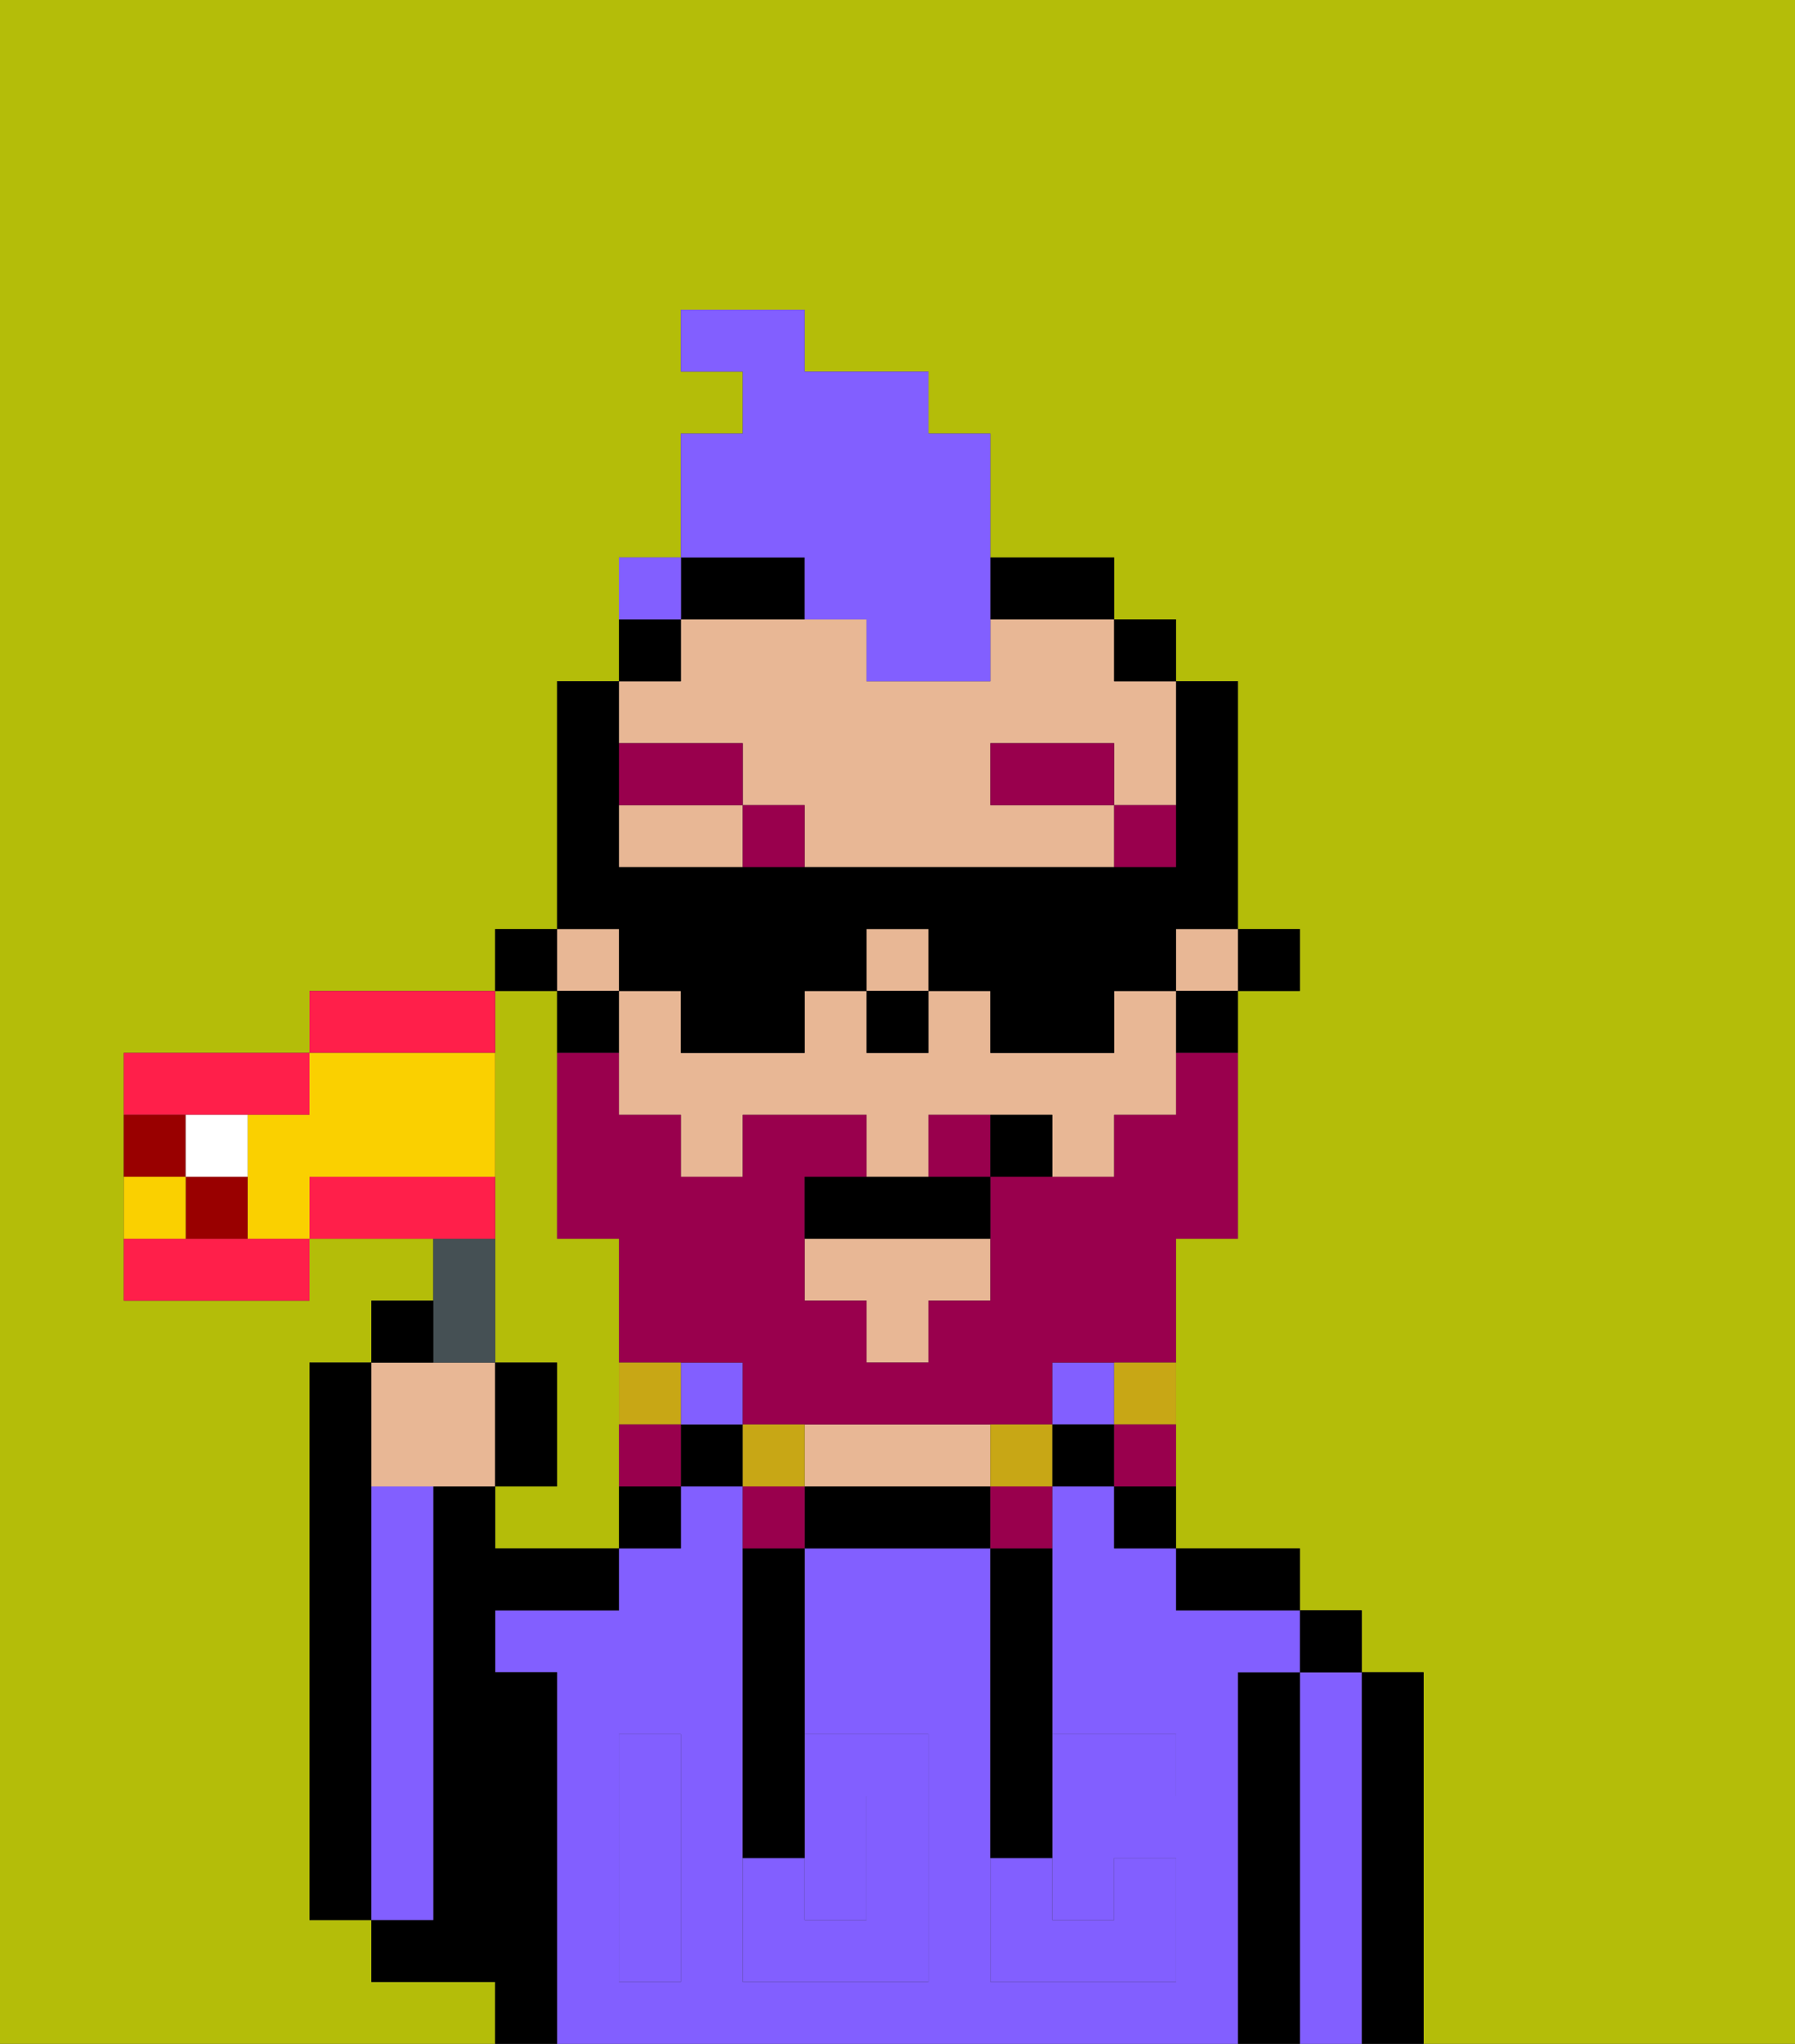 <svg xmlns="http://www.w3.org/2000/svg" viewBox="0 0 29 33"><rect x="0" y="0" width="29" height="33" fill="#333333" stroke="none"/><defs><style>polygon,rect,path{shape-rendering:crispedges;}.pa68-1{fill:#b4bd09;}.pa68-2{fill:#000000;}.pa68-3{fill:#825fff;}.pa68-4{fill:#e8b795;}.pa68-5{fill:#825fff;}.pa68-6{fill:#99004d;}.pa68-7{fill:#99004d;}.pa68-8{fill:#c8a715;}.pa68-9{fill:#825fff;}.pa68-10{fill:#455054;}.pa68-11{fill:#ff1f4a;}.pa68-12{fill:#fad000;}.pa68-13{fill:#900;}.pa68-14{fill:#ffffff;}</style></defs><path class="pa68-1" d="M8,18v4H9v2H8v1h2V20H9V16H8v2Z"/><path class="pa68-1" d="M0,33H8V32H6V31H5V22H6V21H7V20H5v1H2V17H5V16H8V15H9V11h1V9h1V7h1V6H11V5h2V6h2V7h1V9h2v1h1v1h1v4h1v1H20v4H19v5h2v1h1v1h1v6h6V0H0Z"/><path class="pa68-2" d="M6,24V22H5v9H6V24Z"/><path class="pa68-2" d="M23,27H22v6h1V27Z"/><path class="pa68-3" d="M22,27H21v6h1V27Z"/><rect class="pa68-2" x="21" y="26" width="1" height="1"/><path class="pa68-2" d="M21,27H20v6h1V27Z"/><path class="pa68-3" d="M20,27h1V26H19V25H18V24H17v4h2v1H17v2h1V30h1v2H16V25H13v3h2v4H12V24H11v1H10v1H8v1H9v6H20V27Zm-9,2v3H10V28h1Z"/><path class="pa68-2" d="M20,26h1V25H19v1Z"/><path class="pa68-2" d="M18,25h1V24H18Z"/><rect class="pa68-3" x="17" y="22" width="1" height="1"/><rect class="pa68-2" x="17" y="23" width="1" height="1"/><path class="pa68-2" d="M15,24H13v1h3V24Z"/><path class="pa68-4" d="M14,24h2V23H13v1Z"/><rect class="pa68-2" x="11" y="23" width="1" height="1"/><rect class="pa68-3" x="11" y="22" width="1" height="1"/><path class="pa68-2" d="M10,25h1V24H10Z"/><path class="pa68-2" d="M9,27H8V26h2V25H8V24H7v7H6v1H8v1H9V27Z"/><path class="pa68-3" d="M7,30V24H6v7H7Z"/><path class="pa68-3" d="M14,31V29H13v2Z"/><path class="pa68-5" d="M14,29v2H13V30H12v2h3V28H13v1Z"/><path class="pa68-5" d="M10,29v3h1V28H10Z"/><path class="pa68-5" d="M18,29h1V28H17v1Z"/><path class="pa68-5" d="M16,31v1h3V30H18v1H17V30H16Z"/><path class="pa68-2" d="M12,26v4h1V25H12Z"/><path class="pa68-2" d="M16,26v4h1V25H16Z"/><rect class="pa68-2" x="20" y="15" width="1" height="1"/><rect class="pa68-4" x="9" y="15" width="1" height="1"/><path class="pa68-4" d="M12,12v1h1v1h5V13H16V12h2v1h1V11H18V10H16v1H14V10H11v1H10v1Z"/><path class="pa68-4" d="M10,13v1h2V13Z"/><polygon class="pa68-4" points="13 21 14 21 14 22 15 22 15 21 16 21 16 20 13 20 13 21"/><path class="pa68-4" d="M10,18h1v1h1V18h2v1h1V18h2v1h1V18h1V16H18v1H16V16H15v1H14V16H13v1H11V16H10v2Z"/><rect class="pa68-4" x="19" y="15" width="1" height="1"/><rect class="pa68-4" x="14" y="15" width="1" height="1"/><path class="pa68-2" d="M19,17h1V16H19Z"/><rect class="pa68-2" x="18" y="10" width="1" height="1"/><path class="pa68-2" d="M17,10h1V9H16v1Z"/><path class="pa68-2" d="M12,10h1V9H11v1Z"/><path class="pa68-2" d="M11,10H10v1h1Z"/><path class="pa68-2" d="M10,16H9v1h1Z"/><rect class="pa68-2" x="8" y="15" width="1" height="1"/><rect class="pa68-2" x="14" y="16" width="1" height="1"/><rect class="pa68-6" x="18" y="13" width="1" height="1"/><rect class="pa68-6" x="16" y="12" width="2" height="1"/><rect class="pa68-6" x="12" y="13" width="1" height="1"/><rect class="pa68-6" x="10" y="12" width="2" height="1"/><path class="pa68-7" d="M15,18v1h1V18Z"/><path class="pa68-7" d="M19,18H18v1H16v2H15v1H14V21H13V19h1V18H12v1H11V18H10V17H9v3h1v2h2v1h5V22h2V20h1V17H19Z"/><path class="pa68-8" d="M18,23h1V22H18Z"/><path class="pa68-7" d="M18,24h1V23H18Z"/><path class="pa68-8" d="M16,23v1h1V23Z"/><path class="pa68-7" d="M16,25h1V24H16Z"/><path class="pa68-8" d="M13,23H12v1h1Z"/><path class="pa68-7" d="M12,24v1h1V24Z"/><path class="pa68-8" d="M11,22H10v1h1Z"/><path class="pa68-7" d="M10,23v1h1V23Z"/><path class="pa68-2" d="M14,19H13v1h3V19H14Z"/><path class="pa68-2" d="M16,18v1h1V18Z"/><path class="pa68-9" d="M13,10h1v1h2V7H15V6H13V5H11V6h1V7H11V9h2Z"/><path class="pa68-9" d="M11,9H10v1h1Z"/><path class="pa68-2" d="M10,16h1v1h2V16h1V15h1v1h1v1h2V16h1V15h1V11H19v3H10V11H9v4h1Z"/><path class="pa68-4" d="M7,24H8V22H6v2Z"/><path class="pa68-10" d="M8,22V20H7v2Z"/><path class="pa68-2" d="M7,21H6v1H7Z"/><path class="pa68-2" d="M9,22H8v2H9Z"/><path class="pa68-11" d="M4,18H5V17H2v1H4Z"/><path class="pa68-11" d="M8,16H5v1H8Z"/><path class="pa68-11" d="M3,20H2v1H5V20H3Z"/><path class="pa68-11" d="M8,19H5v1H8Z"/><path class="pa68-12" d="M8,19V17H5v1H4v2H5V19Z"/><path class="pa68-13" d="M3,20H4V19H3Z"/><path class="pa68-13" d="M3,18H2v1H3Z"/><path class="pa68-14" d="M3,19H4V18H3Z"/><path class="pa68-12" d="M3,19H2v1H3Z"/><rect class="pa68-9" x="10" y="9" width="1" height="1"></rect></svg>